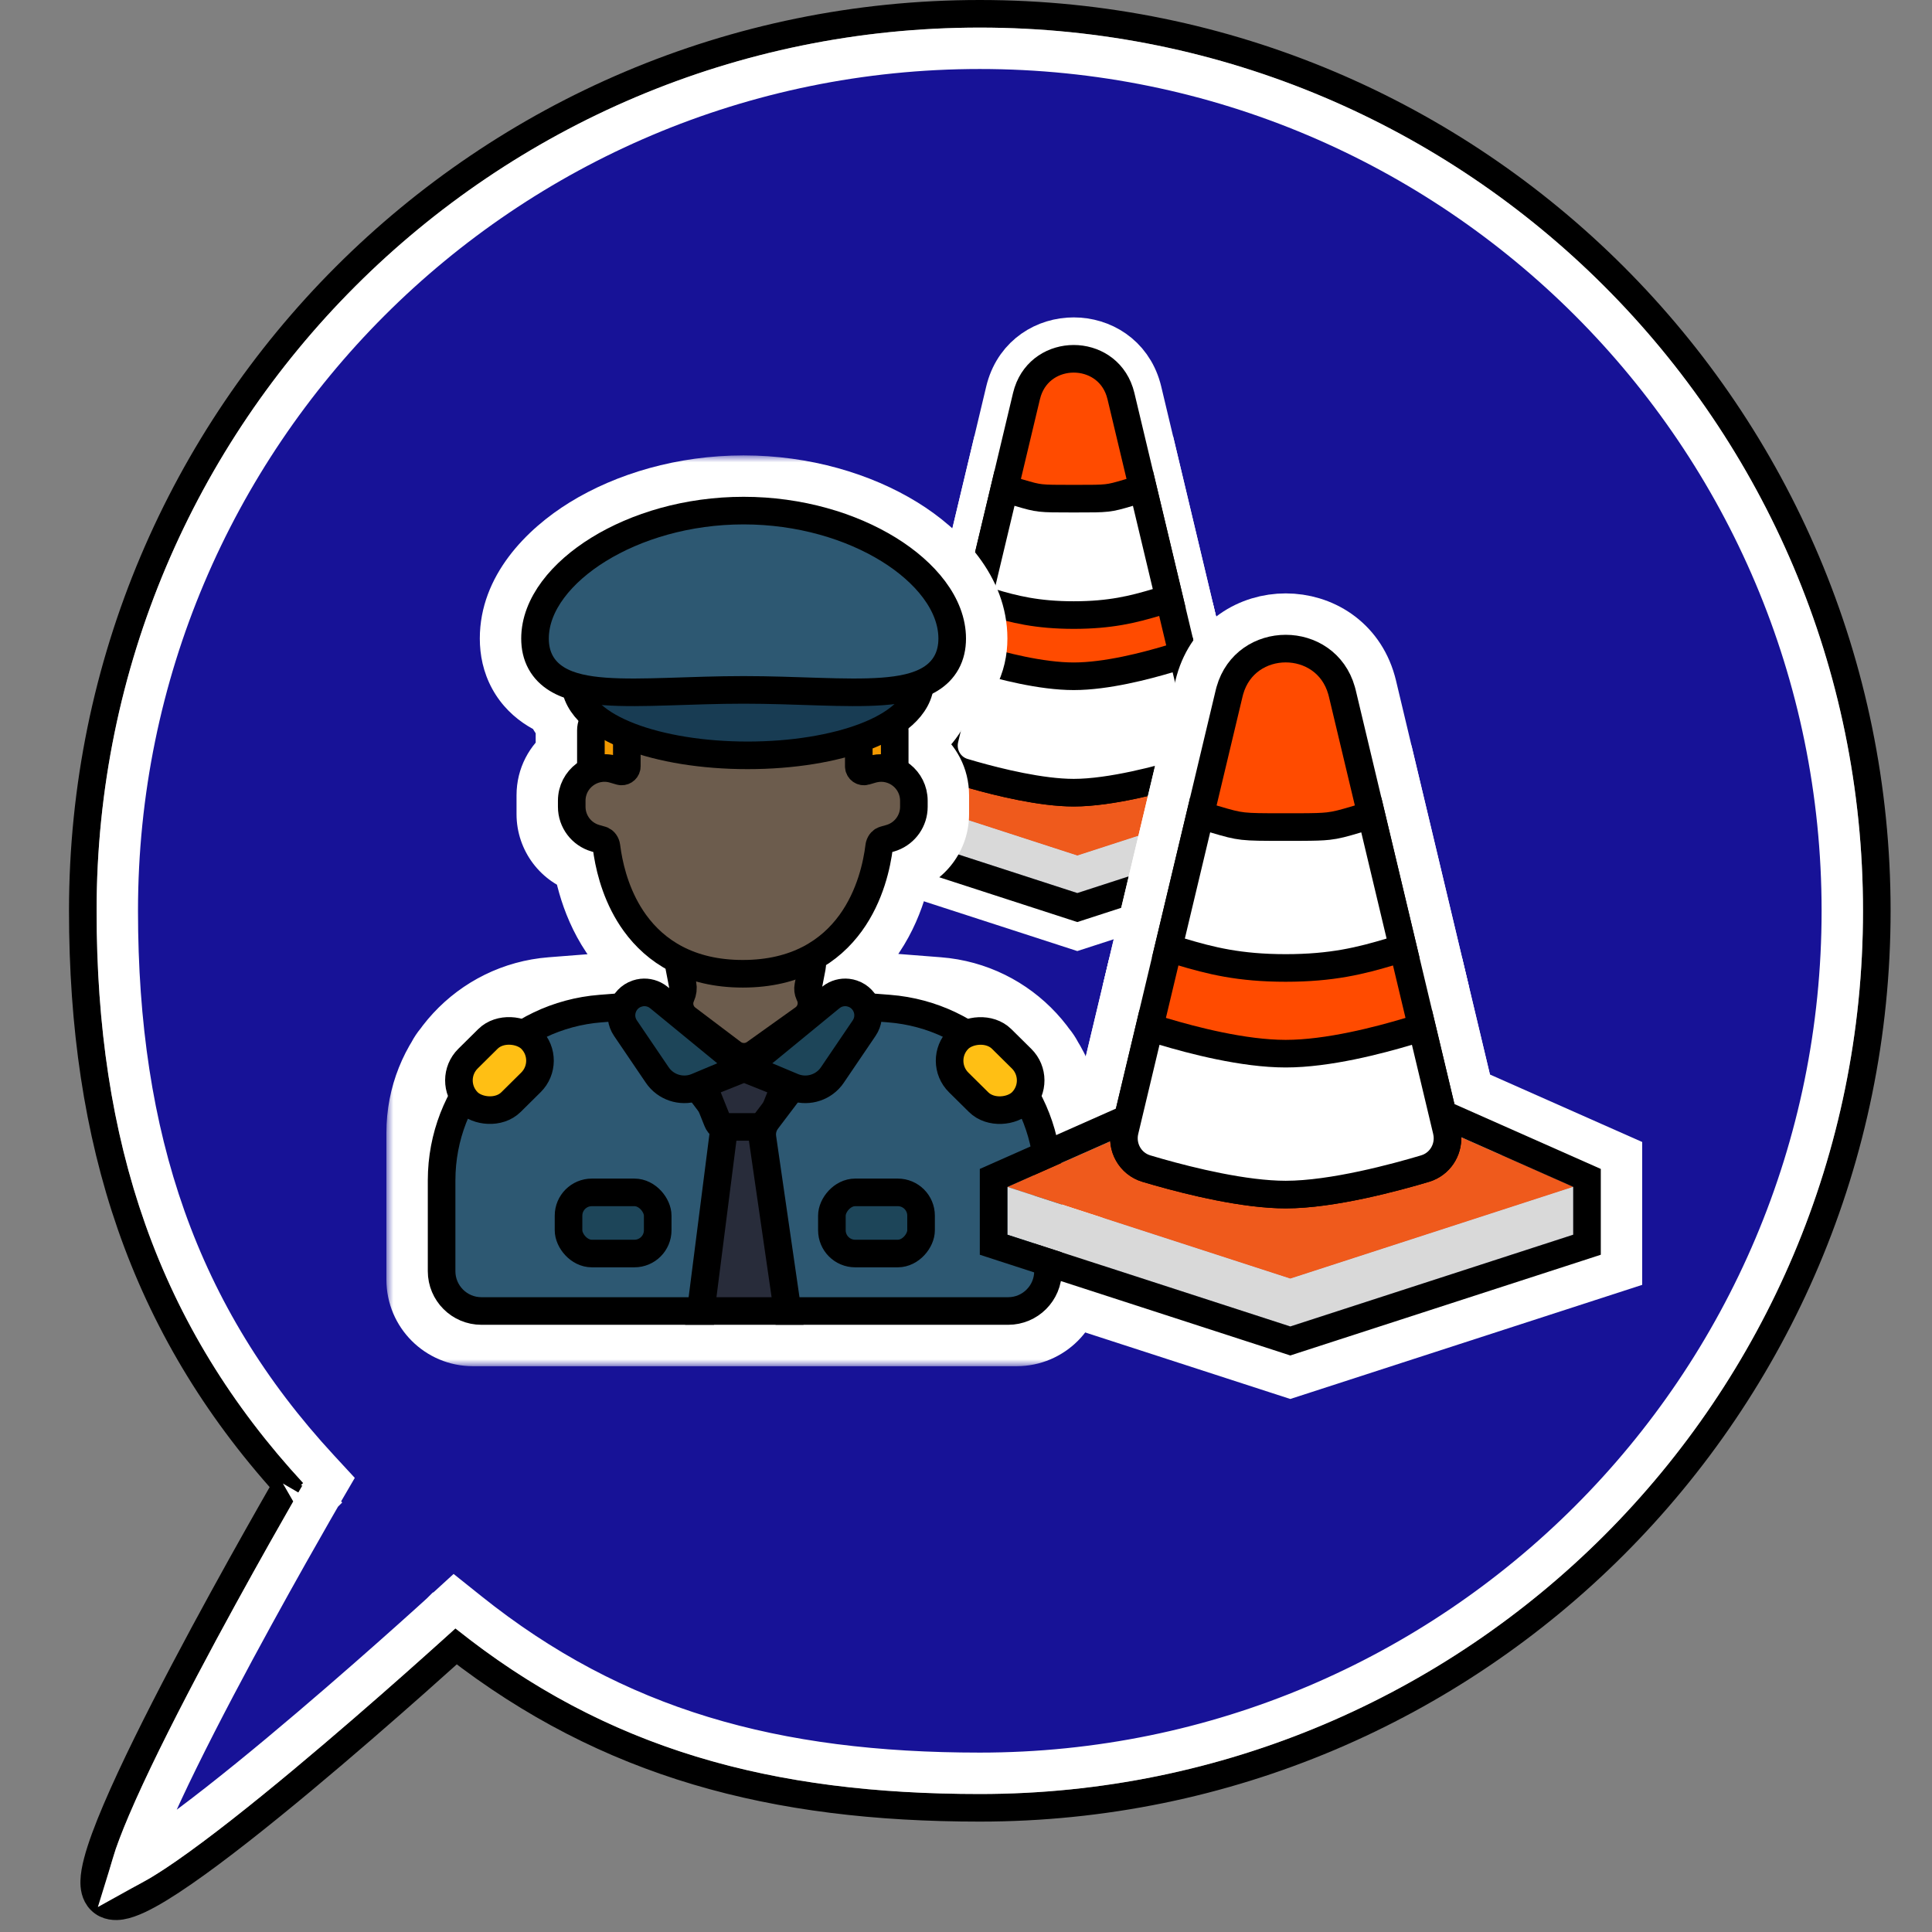<svg width="140" height="140" viewBox="0 0 140 140" fill="none" xmlns="http://www.w3.org/2000/svg">
<rect x="0" y="0" width="140" height="140" fill="#808080" stroke="none"/>
<path d="M71 1C106.899 1 136 30.102 136 66C136 101.899 106.899 131 71 131C56.026 131 44.034 127.845 33.047 119.307C32.937 119.406 32.814 119.519 32.678 119.642C32.043 120.214 31.134 121.028 30.038 121.999C27.846 123.94 24.901 126.51 21.891 129.019C18.885 131.523 15.795 133.984 13.319 135.697C12.088 136.55 10.97 137.245 10.071 137.664C9.628 137.871 9.18 138.038 8.767 138.104C8.391 138.163 7.765 138.179 7.293 137.707C6.862 137.276 6.819 136.684 6.828 136.315C6.838 135.893 6.928 135.409 7.06 134.906C7.324 133.891 7.809 132.598 8.424 131.154C9.659 128.256 11.487 124.603 13.365 121.034C15.246 117.46 17.189 113.952 18.66 111.338C19.396 110.03 20.015 108.945 20.449 108.188C20.57 107.977 20.677 107.792 20.768 107.634C10.373 96.126 6 82.707 6 66C6 30.102 35.102 1 71 1Z" stroke="black" stroke-width="2"/>
<path d="M71 3.5C105.518 3.5 133.5 31.482 133.5 66C133.5 100.518 105.518 128.5 71 128.5C56.135 128.5 44.557 125.326 33.938 116.829L32.935 116.027L31.988 116.893H31.987L31.973 116.907C31.962 116.917 31.945 116.932 31.924 116.951C31.881 116.99 31.817 117.049 31.733 117.125C31.566 117.277 31.319 117.5 31.004 117.784C30.374 118.352 29.471 119.162 28.381 120.127C26.2 122.059 23.274 124.611 20.29 127.098C17.298 129.591 14.277 131.993 11.896 133.642C11.003 134.26 10.23 134.75 9.604 135.095C9.843 134.311 10.223 133.31 10.724 132.135C11.918 129.333 13.707 125.751 15.577 122.198C17.443 118.653 19.374 115.166 20.839 112.563C21.571 111.263 22.185 110.184 22.617 109.432C22.833 109.055 23.003 108.76 23.119 108.56C23.177 108.459 23.222 108.383 23.252 108.331C23.267 108.306 23.278 108.286 23.285 108.273C23.289 108.267 23.292 108.262 23.294 108.259C23.295 108.257 23.296 108.257 23.296 108.256L23.297 108.255C23.297 108.255 23.297 108.254 22 107.5L23.297 108.254L23.855 107.296L23.102 106.481C12.851 95.396 8.5 82.462 8.5 66C8.5 31.482 36.482 3.5 71 3.5Z" fill="#171297" stroke="white" stroke-width="3"/>
<path d="M78.067 49.666L94.133 56.787L78.067 61.998L62 56.787L78.067 49.666Z" fill="#EF5A1C"/>
<path d="M94.133 56.787L78.067 61.998L62 56.787L62 59.502L78.067 64.713L94.133 59.502V56.787Z" fill="#D9D9D9"/>
<path d="M96.133 60.956L94.75 61.405L78.684 66.615L78.066 66.815L77.449 66.615L61.383 61.405L60 60.956V55.486L61.19 54.959L77.256 47.838L78.066 47.478L78.877 47.838L94.943 54.959L96.133 55.486V60.956Z" stroke="white" stroke-width="4"/>
<path d="M73.466 28.257C74.699 23.914 80.913 23.915 82.145 28.257L82.201 28.471L83.79 35.135L88.128 53.321L88.181 53.607C88.368 54.945 87.644 56.284 86.352 56.813L86.067 56.914C84.449 57.398 80.674 58.439 77.806 58.44C75.297 58.44 72.092 57.642 70.247 57.118L69.546 56.914C67.979 56.446 67.121 54.845 67.484 53.321L67.542 53.081L70.478 40.769L71.57 36.188L71.822 35.135L73.411 28.471L73.466 28.257Z" fill="#FF4B00" stroke="white" stroke-width="4"/>
<path d="M84.042 36.188L85.48 42.22L85.919 44.059L84.107 44.601C82.365 45.121 80.607 45.57 77.806 45.57C75.004 45.569 73.246 45.122 71.504 44.601L69.693 44.059L70.132 42.22L71.57 36.188L72.061 34.129L74.089 34.736C74.904 34.979 75.184 35.049 75.524 35.087C75.927 35.132 76.436 35.135 77.71 35.135H77.902L79.322 35.128C79.658 35.122 79.886 35.11 80.087 35.087C80.428 35.049 80.708 34.979 81.523 34.736L83.551 34.129L84.042 36.188Z" fill="white" stroke="white" stroke-width="4"/>
<path d="M86.919 48.253L88.128 53.322L88.181 53.608C88.367 54.945 87.644 56.283 86.352 56.813L86.067 56.914C84.449 57.398 80.674 58.44 77.806 58.44C75.297 58.44 72.092 57.642 70.247 57.118L69.546 56.914C67.979 56.446 67.121 54.845 67.484 53.322L68.693 48.253L69.184 46.195L71.212 46.801C72.841 47.288 75.587 48.005 77.806 48.005C80.025 48.005 82.772 47.288 84.401 46.801L86.428 46.195L86.919 48.253Z" fill="white" stroke="white" stroke-width="4"/>
<path d="M78.067 49.666L94.133 56.787L78.067 61.998L62 56.787L78.067 49.666Z" fill="#EF5A1C"/>
<path d="M94.133 56.787L78.067 61.998L62 56.787L62 59.502L78.067 64.713L94.133 59.502V56.787Z" fill="#D9D9D9"/>
<path d="M95.133 60.229L94.441 60.453L78.375 65.664L78.066 65.764L77.758 65.664L61.691 60.453L61 60.229V56.136L61.595 55.873L77.661 48.752L78.066 48.572L78.472 48.752L94.538 55.873L95.133 56.136V60.229Z" stroke="black" stroke-width="2"/>
<path d="M74.476 28.375C75.524 25.208 80.088 25.208 81.135 28.375L81.228 28.702L82.995 36.111L87.155 53.553L87.191 53.745C87.317 54.644 86.83 55.536 85.97 55.889L85.78 55.956C84.152 56.443 80.509 57.439 77.806 57.44C75.442 57.44 72.356 56.676 70.531 56.159L69.832 55.956C68.789 55.645 68.212 54.577 68.457 53.553L69.067 50.995L72.14 38.107L72.543 36.42L72.617 36.111L74.383 28.702L74.476 28.375Z" fill="#FF4B00" stroke="black" stroke-width="2"/>
<path d="M83.069 36.419L84.508 42.452L84.727 43.371L83.821 43.643C82.131 44.148 80.475 44.57 77.806 44.57C75.137 44.569 73.481 44.148 71.791 43.643L70.885 43.371L71.104 42.452L72.543 36.419L72.788 35.391L73.802 35.694C74.614 35.936 74.973 36.032 75.414 36.081C75.886 36.134 76.462 36.135 77.71 36.135H77.902L79.342 36.128C79.701 36.121 79.962 36.108 80.198 36.081C80.639 36.032 80.998 35.936 81.809 35.694L82.823 35.391L83.069 36.419Z" fill="white" stroke="black" stroke-width="2"/>
<path d="M85.946 48.485L87.155 53.553L87.191 53.745C87.316 54.644 86.83 55.536 85.97 55.889L85.78 55.955C84.152 56.442 80.509 57.44 77.806 57.44C75.442 57.44 72.356 56.676 70.531 56.159L69.832 55.955C68.789 55.644 68.212 54.578 68.457 53.553L69.666 48.485L69.911 47.456L70.924 47.759C72.558 48.247 75.428 49.005 77.806 49.005C80.184 49.005 83.053 48.247 84.687 47.759L85.701 47.456L85.946 48.485Z" fill="white" stroke="black" stroke-width="2"/>
<path d="M93.5 76.92L114 86.007L93.5 92.655L73 86.007L93.5 76.92Z" fill="#EF5A1C"/>
<path d="M114 86.007L93.5 92.655L73 86.007L73 89.471L93.5 96.119L114 89.471V86.007Z" fill="#D9D9D9"/>
<path d="M116.5 91.288L114.771 91.849L94.272 98.497L93.5 98.747L92.728 98.497L72.228 91.849L70.5 91.288V84.38L71.987 83.721L92.487 74.635L93.5 74.186L94.513 74.635L115.013 83.721L116.5 84.38V91.288Z" stroke="white" stroke-width="5"/>
<path d="M87.681 49.618C89.239 44.127 97.097 44.127 98.655 49.618L98.726 49.888L103.781 71.09L104.657 74.764L106.287 81.597L106.325 81.776C106.665 83.579 105.671 85.425 103.875 86.06L103.693 86.118C101.629 86.735 96.819 88.063 93.168 88.064C89.974 88.064 85.892 87.047 83.538 86.38L82.643 86.118C80.671 85.529 79.591 83.515 80.048 81.597L81.59 75.13L81.678 74.764L83.426 67.433L87.61 49.888L87.681 49.618Z" fill="#FF4B00" stroke="white" stroke-width="5"/>
<path d="M101.074 59.735L102.91 67.432L103.457 69.731L101.194 70.408C98.973 71.071 96.735 71.642 93.167 71.642C89.6 71.642 87.362 71.071 85.142 70.408L82.878 69.731L83.426 67.432L85.262 59.735L85.875 57.163L88.409 57.919C89.45 58.23 89.811 58.321 90.251 58.37C90.768 58.428 91.42 58.432 93.044 58.432H93.29L94.34 58.43C95.233 58.426 95.697 58.414 96.084 58.37C96.524 58.321 96.886 58.23 97.926 57.919L100.46 57.163L101.074 59.735Z" fill="white" stroke="white" stroke-width="5"/>
<path d="M104.745 75.13L106.287 81.596L106.325 81.776C106.665 83.579 105.671 85.425 103.875 86.059L103.693 86.119C101.629 86.736 96.819 88.063 93.168 88.063C89.974 88.063 85.892 87.047 83.538 86.38L82.643 86.119C80.671 85.529 79.591 83.515 80.048 81.596L81.59 75.13L82.204 72.557L84.738 73.314C86.817 73.936 90.328 74.853 93.168 74.853C96.008 74.853 99.517 73.936 101.597 73.314L104.131 72.557L104.745 75.13Z" fill="white" stroke="white" stroke-width="5"/>
<mask id="path-18-outside-1_275_181" maskUnits="userSpaceOnUse" x="28" y="33" width="52" height="66" fill="black">
<rect fill="white" x="28" y="33" width="52" height="66"/>
<path d="M43.818 52.81C43.818 52.682 43.922 52.578 44.05 52.578H63.603C63.731 52.578 63.835 52.682 63.835 52.81V55.934C63.835 56.062 63.731 56.165 63.603 56.165H44.05C43.922 56.165 43.818 56.062 43.818 55.934V52.81Z"/>
<path d="M50.008 94H34.273C33.57 94 33 93.43 33 92.727V82.08C33 78.033 36.114 74.666 40.149 74.352L45.359 73.945C45.517 73.933 45.669 74.002 45.764 74.127L51.627 81.871C51.702 81.969 51.734 82.094 51.716 82.216L50.008 94Z"/>
<path d="M48.657 77.637L46.15 73.94C45.907 73.582 46.069 73.091 46.477 72.949C46.694 72.873 46.935 72.915 47.112 73.061L51.975 77.05L49.782 77.971C49.375 78.142 48.905 78.002 48.657 77.637Z"/>
<path d="M49.422 72.228L49.219 72.671C49.038 73.066 49.156 73.534 49.502 73.795L53.342 76.697C53.665 76.941 54.108 76.947 54.438 76.712L58.527 73.791C58.888 73.533 59.015 73.056 58.83 72.652L58.636 72.228C58.556 72.053 58.532 71.857 58.569 71.667L58.936 69.762C59.047 69.191 58.609 68.661 58.028 68.661H50.03C49.449 68.661 49.011 69.191 49.122 69.762L49.489 71.667C49.526 71.857 49.502 72.053 49.422 72.228Z"/>
<path d="M46.422 56.322V51.942C46.422 51.431 46.836 51.016 47.347 51.016H60.306C60.817 51.016 61.231 51.431 61.231 51.942V56.322C61.231 56.938 61.823 57.382 62.415 57.211L64.04 56.74C64.632 56.568 65.223 57.012 65.223 57.629V58.996C65.223 59.409 64.949 59.772 64.552 59.886L63.465 60.197C63.067 60.31 62.791 60.67 62.752 61.081C62.545 63.249 61.301 69.76 53.826 69.76C46.352 69.76 45.108 63.249 44.901 61.081C44.861 60.67 44.586 60.31 44.188 60.197L43.101 59.886C42.704 59.772 42.43 59.409 42.43 58.996V57.629C42.43 57.012 43.021 56.568 43.613 56.74L45.238 57.211C45.83 57.382 46.422 56.938 46.422 56.322Z"/>
<path d="M65.686 49.339C65.686 51.767 60.532 53.736 54.173 53.736C47.815 53.736 42.661 51.767 42.661 49.339C42.661 46.91 47.815 44.942 54.173 44.942C60.532 44.942 65.686 46.91 65.686 49.339Z"/>
<path d="M68 46.273C68 50.203 61.68 48.992 53.884 48.992C46.088 48.992 39.769 50.203 39.769 46.273C39.769 42.343 46.088 38 53.884 38C61.68 38 68 42.343 68 46.273Z"/>
<path d="M34.403 78.937C34.044 78.574 34.047 77.988 34.41 77.628L36.265 75.792C36.629 75.432 37.215 75.435 37.574 75.798L37.981 76.21C38.341 76.573 38.338 77.159 37.975 77.519L36.119 79.355C35.756 79.715 35.17 79.712 34.81 79.348L34.403 78.937Z"/>
<path d="M42.198 87.868C42.198 87.612 42.406 87.405 42.661 87.405H46.197C46.453 87.405 46.66 87.612 46.66 87.868V89.372C46.66 89.627 46.453 89.835 46.197 89.835H42.661C42.406 89.835 42.198 89.627 42.198 89.372V87.868Z"/>
<path d="M53.884 79.074L52.264 79.884L52.843 80.868H54.926L55.504 79.884L53.884 79.074Z"/>
<path d="M53.364 82.661L51.917 94H55.967L54.578 82.661H53.364Z"/>
<path d="M57.934 94H73.669C74.372 94 74.942 93.43 74.942 92.727V82.08C74.942 78.033 71.828 74.666 67.793 74.352L62.583 73.945C62.426 73.933 62.273 74.002 62.178 74.127L56.315 81.871C56.24 81.969 56.208 82.094 56.226 82.216L57.934 94Z"/>
<path d="M59.285 77.637L61.792 73.94C62.035 73.582 61.873 73.091 61.465 72.949C61.248 72.873 61.007 72.915 60.83 73.061L55.967 77.05L58.16 77.971C58.567 78.142 59.038 78.002 59.285 77.637Z"/>
<path d="M73.539 78.937C73.899 78.574 73.896 77.988 73.532 77.628L71.677 75.792C71.314 75.432 70.727 75.435 70.368 75.798L69.961 76.21C69.601 76.573 69.604 77.159 69.968 77.519L71.823 79.355C72.186 79.715 72.772 79.712 73.132 79.348L73.539 78.937Z"/>
<path d="M65.744 87.868C65.744 87.612 65.537 87.405 65.281 87.405H61.745C61.489 87.405 61.282 87.612 61.282 87.868V89.372C61.282 89.627 61.489 89.835 61.745 89.835H65.281C65.537 89.835 65.744 89.627 65.744 89.372V87.868Z"/>
</mask>
<path d="M43.818 52.81C43.818 52.682 43.922 52.578 44.05 52.578H63.603C63.731 52.578 63.835 52.682 63.835 52.81V55.934C63.835 56.062 63.731 56.165 63.603 56.165H44.05C43.922 56.165 43.818 56.062 43.818 55.934V52.81Z" fill="#F29900"/>
<path d="M50.008 94H34.273C33.57 94 33 93.43 33 92.727V82.08C33 78.033 36.114 74.666 40.149 74.352L45.359 73.945C45.517 73.933 45.669 74.002 45.764 74.127L51.627 81.871C51.702 81.969 51.734 82.094 51.716 82.216L50.008 94Z" fill="#2D5872"/>
<path d="M48.657 77.637L46.15 73.94C45.907 73.582 46.069 73.091 46.477 72.949C46.694 72.873 46.935 72.915 47.112 73.061L51.975 77.05L49.782 77.971C49.375 78.142 48.905 78.002 48.657 77.637Z" fill="#1D4559"/>
<path d="M49.422 72.228L49.219 72.671C49.038 73.066 49.156 73.534 49.502 73.795L53.342 76.697C53.665 76.941 54.108 76.947 54.438 76.712L58.527 73.791C58.888 73.533 59.015 73.056 58.83 72.652L58.636 72.228C58.556 72.053 58.532 71.857 58.569 71.667L58.936 69.762C59.047 69.191 58.609 68.661 58.028 68.661H50.03C49.449 68.661 49.011 69.191 49.122 69.762L49.489 71.667C49.526 71.857 49.502 72.053 49.422 72.228Z" fill="#FFE7CF"/>
<path d="M46.422 56.322V51.942C46.422 51.431 46.836 51.016 47.347 51.016H60.306C60.817 51.016 61.231 51.431 61.231 51.942V56.322C61.231 56.938 61.823 57.382 62.415 57.211L64.04 56.74C64.632 56.568 65.223 57.012 65.223 57.629V58.996C65.223 59.409 64.949 59.772 64.552 59.886L63.465 60.197C63.067 60.31 62.791 60.67 62.752 61.081C62.545 63.249 61.301 69.76 53.826 69.76C46.352 69.76 45.108 63.249 44.901 61.081C44.861 60.67 44.586 60.31 44.188 60.197L43.101 59.886C42.704 59.772 42.43 59.409 42.43 58.996V57.629C42.43 57.012 43.021 56.568 43.613 56.74L45.238 57.211C45.83 57.382 46.422 56.938 46.422 56.322Z" fill="#FFE7CF"/>
<path d="M65.686 49.339C65.686 51.767 60.532 53.736 54.173 53.736C47.815 53.736 42.661 51.767 42.661 49.339C42.661 46.91 47.815 44.942 54.173 44.942C60.532 44.942 65.686 46.91 65.686 49.339Z" fill="#183C53"/>
<path d="M68 46.273C68 50.203 61.68 48.992 53.884 48.992C46.088 48.992 39.769 50.203 39.769 46.273C39.769 42.343 46.088 38 53.884 38C61.68 38 68 42.343 68 46.273Z" fill="#2D5872"/>
<path d="M34.403 78.937C34.044 78.574 34.047 77.988 34.41 77.628L36.265 75.792C36.629 75.432 37.215 75.435 37.574 75.798L37.981 76.21C38.341 76.573 38.338 77.159 37.975 77.519L36.119 79.355C35.756 79.715 35.17 79.712 34.81 79.348L34.403 78.937Z" fill="#FFBF14"/>
<path d="M42.198 87.868C42.198 87.612 42.406 87.405 42.661 87.405H46.197C46.453 87.405 46.66 87.612 46.66 87.868V89.372C46.66 89.627 46.453 89.835 46.197 89.835H42.661C42.406 89.835 42.198 89.627 42.198 89.372V87.868Z" fill="#1D4559"/>
<path d="M53.884 79.074L52.264 79.884L52.843 80.868H54.926L55.504 79.884L53.884 79.074Z" fill="#282C3A"/>
<path d="M53.364 82.661L51.917 94H55.967L54.578 82.661H53.364Z" fill="#282C3A"/>
<path d="M57.934 94H73.669C74.372 94 74.942 93.43 74.942 92.727V82.08C74.942 78.033 71.828 74.666 67.793 74.352L62.583 73.945C62.426 73.933 62.273 74.002 62.178 74.127L56.315 81.871C56.24 81.969 56.208 82.094 56.226 82.216L57.934 94Z" fill="#2D5872"/>
<path d="M59.285 77.637L61.792 73.94C62.035 73.582 61.873 73.091 61.465 72.949C61.248 72.873 61.007 72.915 60.83 73.061L55.967 77.05L58.16 77.971C58.567 78.142 59.038 78.002 59.285 77.637Z" fill="#1D4559"/>
<path d="M73.539 78.937C73.899 78.574 73.896 77.988 73.532 77.628L71.677 75.792C71.314 75.432 70.727 75.435 70.368 75.798L69.961 76.21C69.601 76.573 69.604 77.159 69.968 77.519L71.823 79.355C72.186 79.715 72.772 79.712 73.132 79.348L73.539 78.937Z" fill="#FFBF14"/>
<path d="M65.744 87.868C65.744 87.612 65.537 87.405 65.281 87.405H61.745C61.489 87.405 61.282 87.612 61.282 87.868V89.372C61.282 89.627 61.489 89.835 61.745 89.835H65.281C65.537 89.835 65.744 89.627 65.744 89.372V87.868Z" fill="#1D4559"/>
<path d="M50.008 94V99H54.336L54.957 94.717L50.008 94ZM51.716 82.216L56.664 82.933L56.664 82.933L51.716 82.216ZM51.627 81.871L55.613 78.852L55.613 78.852L51.627 81.871ZM45.764 74.127L49.751 71.109L49.751 71.109L45.764 74.127ZM45.359 73.945L44.971 68.96L44.971 68.96L45.359 73.945ZM40.149 74.352L40.538 79.336L40.538 79.336L40.149 74.352ZM46.15 73.94L50.288 71.133L50.288 71.133L46.15 73.94ZM48.657 77.637L52.795 74.831L52.795 74.831L48.657 77.637ZM49.782 77.971L47.846 73.361L47.846 73.361L49.782 77.971ZM51.975 77.05L53.911 81.659L61.562 78.446L55.146 73.184L51.975 77.05ZM47.112 73.061L50.283 69.195L50.283 69.195L47.112 73.061ZM46.477 72.949L48.129 77.668L48.129 77.668L46.477 72.949ZM49.219 72.671L53.764 74.754L53.764 74.754L49.219 72.671ZM49.422 72.228L44.877 70.145L44.877 70.145L49.422 72.228ZM49.489 71.667L54.399 70.72L49.489 71.667ZM49.122 69.762L44.212 70.71L44.212 70.71L49.122 69.762ZM58.83 72.652L63.376 70.569L63.376 70.569L58.83 72.652ZM58.636 72.228L63.181 70.145L63.181 70.145L58.636 72.228ZM58.569 71.667L63.478 72.615L63.478 72.615L58.569 71.667ZM58.936 69.762L54.027 68.815L54.027 68.815L58.936 69.762ZM49.502 73.795L46.487 77.784L46.487 77.784L49.502 73.795ZM53.342 76.697L56.356 72.709L56.356 72.708L53.342 76.697ZM54.438 76.712L57.344 80.781L57.344 80.781L54.438 76.712ZM58.527 73.791L61.433 77.86L61.433 77.86L58.527 73.791ZM45.238 57.211L43.846 62.013L43.846 62.013L45.238 57.211ZM43.613 56.74L45.005 51.937L45.005 51.937L43.613 56.74ZM43.101 59.886L41.727 64.694L41.727 64.694L43.101 59.886ZM44.188 60.197L45.562 55.389L45.562 55.389L44.188 60.197ZM44.901 61.081L49.878 60.605L49.878 60.605L44.901 61.081ZM62.415 57.211L61.023 52.408L61.023 52.408L62.415 57.211ZM64.04 56.74L65.432 61.542L65.432 61.542L64.04 56.74ZM64.552 59.886L65.925 64.694L65.925 64.694L64.552 59.886ZM63.465 60.197L62.091 55.389L62.091 55.389L63.465 60.197ZM62.752 61.081L57.775 60.605L57.775 60.605L62.752 61.081ZM36.119 79.355L32.602 75.801L32.602 75.801L36.119 79.355ZM34.81 79.348L31.256 82.865L31.256 82.865L34.81 79.348ZM37.981 76.21L41.535 72.692L41.535 72.692L37.981 76.21ZM37.975 77.519L41.492 81.072L41.492 81.072L37.975 77.519ZM36.265 75.792L32.748 72.238L32.748 72.238L36.265 75.792ZM37.574 75.798L34.021 79.316L34.021 79.316L37.574 75.798ZM34.41 77.628L37.927 81.182L37.927 81.182L34.41 77.628ZM34.403 78.937L37.957 75.42L37.957 75.42L34.403 78.937ZM52.264 79.884L50.028 75.412C48.789 76.032 47.863 77.137 47.47 78.466C47.077 79.794 47.252 81.225 47.955 82.419L52.264 79.884ZM53.884 79.074L56.12 74.602C54.713 73.898 53.056 73.898 51.648 74.602L53.884 79.074ZM52.843 80.868L48.533 83.403C49.432 84.93 51.071 85.868 52.843 85.868V80.868ZM55.504 79.884L59.814 82.419C60.516 81.225 60.692 79.794 60.299 78.466C59.906 77.137 58.979 76.032 57.74 75.412L55.504 79.884ZM54.926 80.868V85.868C56.697 85.868 58.337 84.93 59.235 83.403L54.926 80.868ZM51.917 94L46.958 93.367L46.239 99H51.917V94ZM53.364 82.661V77.661H48.961L48.404 82.028L53.364 82.661ZM54.578 82.661L59.541 82.053L59.004 77.661H54.578V82.661ZM55.967 94V99H61.617L60.93 93.392L55.967 94ZM57.934 94L52.986 94.717L53.606 99H57.934V94ZM56.226 82.216L51.278 82.933L51.278 82.933L56.226 82.216ZM56.315 81.871L52.329 78.852L52.329 78.852L56.315 81.871ZM62.178 74.127L58.191 71.109L58.191 71.109L62.178 74.127ZM62.583 73.945L62.971 68.96L62.971 68.96L62.583 73.945ZM67.793 74.352L67.404 79.336L67.404 79.336L67.793 74.352ZM61.792 73.94L57.654 71.133L57.654 71.133L61.792 73.94ZM59.285 77.637L63.423 80.443L63.423 80.443L59.285 77.637ZM58.16 77.971L60.097 73.361L60.097 73.361L58.16 77.971ZM55.967 77.05L52.796 73.184L46.38 78.446L54.031 81.659L55.967 77.05ZM60.83 73.061L57.659 69.195L57.659 69.195L60.83 73.061ZM61.465 72.949L59.813 77.668L59.813 77.668L61.465 72.949ZM71.823 79.355L75.34 75.801L75.34 75.801L71.823 79.355ZM73.132 79.348L76.686 82.865L76.686 82.865L73.132 79.348ZM69.961 76.21L66.407 72.692L66.407 72.692L69.961 76.21ZM69.968 77.519L66.45 81.072L66.45 81.072L69.968 77.519ZM71.677 75.792L75.194 72.238L75.194 72.238L71.677 75.792ZM70.368 75.798L73.921 79.316L73.921 79.316L70.368 75.798ZM73.532 77.628L70.015 81.182L70.015 81.182L73.532 77.628ZM73.539 78.937L69.985 75.42L69.985 75.42L73.539 78.937ZM44.05 52.578V57.578H63.603V52.578V47.578H44.05V52.578ZM63.835 52.81H58.835V55.934H63.835H68.835V52.81H63.835ZM63.603 56.165V51.165H44.05V56.165V61.165H63.603V56.165ZM43.818 55.934H48.818V52.81H43.818H38.818V55.934H43.818ZM44.05 56.165V51.165C46.683 51.165 48.818 53.3 48.818 55.934H43.818H38.818C38.818 58.823 41.16 61.165 44.05 61.165V56.165ZM63.835 55.934H58.835C58.835 53.3 60.97 51.165 63.603 51.165V56.165V61.165C66.493 61.165 68.835 58.823 68.835 55.934H63.835ZM63.603 52.578V57.578C60.97 57.578 58.835 55.444 58.835 52.81H63.835H68.835C68.835 49.921 66.493 47.578 63.603 47.578V52.578ZM44.05 52.578V47.578C41.16 47.578 38.818 49.921 38.818 52.81H43.818H48.818C48.818 55.444 46.683 57.578 44.05 57.578V52.578ZM34.273 94V99H50.008V94V89H34.273V94ZM50.008 94L54.957 94.717L56.664 82.933L51.716 82.216L46.768 81.499L45.06 93.283L50.008 94ZM51.627 81.871L55.613 78.852L49.751 71.109L45.764 74.127L41.778 77.145L47.641 84.889L51.627 81.871ZM45.359 73.945L44.971 68.96L39.761 69.367L40.149 74.352L40.538 79.336L45.748 78.93L45.359 73.945ZM33 82.08H28V92.727H33H38V82.08H33ZM40.149 74.352L39.761 69.367C33.123 69.884 28 75.422 28 82.08H33H38C38 80.643 39.105 79.448 40.538 79.336L40.149 74.352ZM45.764 74.127L49.751 71.109C48.627 69.626 46.826 68.816 44.971 68.96L45.359 73.945L45.748 78.93C44.207 79.05 42.711 78.378 41.778 77.145L45.764 74.127ZM51.716 82.216L56.664 82.933C56.874 81.487 56.495 80.017 55.613 78.852L51.627 81.871L47.641 84.889C46.908 83.921 46.594 82.7 46.768 81.499L51.716 82.216ZM34.273 94V89C36.331 89 38 90.669 38 92.727H33H28C28 96.192 30.808 99 34.273 99V94ZM46.15 73.94L42.012 76.746L44.519 80.443L48.657 77.637L52.795 74.831L50.288 71.133L46.15 73.94ZM49.782 77.971L51.718 82.581L53.911 81.659L51.975 77.05L50.039 72.44L47.846 73.361L49.782 77.971ZM51.975 77.05L55.146 73.184L50.283 69.195L47.112 73.061L43.941 76.927L48.804 80.915L51.975 77.05ZM47.112 73.061L50.283 69.195C48.757 67.943 46.689 67.577 44.826 68.229L46.477 72.949L48.129 77.668C46.7 78.168 45.113 77.888 43.942 76.927L47.112 73.061ZM48.657 77.637L44.519 80.443C46.103 82.779 49.115 83.674 51.718 82.581L49.782 77.971L47.846 73.361C49.635 72.609 51.706 73.224 52.795 74.831L48.657 77.637ZM46.15 73.94L50.288 71.133C51.888 73.492 50.819 76.726 48.129 77.668L46.477 72.949L44.826 68.229C41.319 69.457 39.927 73.672 42.012 76.746L46.15 73.94ZM49.219 72.671L53.764 74.754L53.967 74.312L49.422 72.228L44.877 70.145L44.673 70.588L49.219 72.671ZM49.489 71.667L54.399 70.72L54.031 68.815L49.122 69.762L44.212 70.71L44.58 72.615L49.489 71.667ZM58.83 72.652L63.376 70.569L63.181 70.145L58.636 72.228L54.091 74.312L54.285 74.736L58.83 72.652ZM58.569 71.667L63.478 72.615L63.846 70.71L58.936 69.762L54.027 68.815L53.659 70.72L58.569 71.667ZM58.636 72.228L63.181 70.145C63.535 70.917 63.639 71.781 63.478 72.615L58.569 71.667L53.659 70.72C53.425 71.933 53.576 73.189 54.091 74.312L58.636 72.228ZM49.502 73.795L46.487 77.784L50.327 80.686L53.342 76.697L56.356 72.708L52.517 69.806L49.502 73.795ZM54.438 76.712L57.344 80.781L61.433 77.86L58.527 73.791L55.621 69.723L51.532 72.643L54.438 76.712ZM50.03 68.661V73.661H58.028V68.661V63.661H50.03V68.661ZM53.342 76.697L50.327 80.686C52.394 82.248 55.236 82.287 57.344 80.781L54.438 76.712L51.532 72.643C52.981 71.608 54.935 71.634 56.356 72.709L53.342 76.697ZM58.83 72.652L54.285 74.736C53.471 72.96 54.032 70.858 55.621 69.723L58.527 73.791L61.433 77.86C63.744 76.209 64.559 73.151 63.376 70.569L58.83 72.652ZM49.122 69.762L54.031 68.815C54.516 71.328 52.59 73.661 50.03 73.661V68.661V63.661C46.307 63.661 43.507 67.054 44.212 70.71L49.122 69.762ZM58.936 69.762L63.846 70.71C64.551 67.054 61.751 63.661 58.028 63.661V68.661V73.661C55.468 73.661 53.542 71.328 54.027 68.815L58.936 69.762ZM49.422 72.228L53.967 74.312C54.482 73.189 54.633 71.933 54.399 70.72L49.489 71.667L44.58 72.615C44.419 71.781 44.523 70.917 44.877 70.145L49.422 72.228ZM49.219 72.671L44.674 70.588C43.515 73.115 44.27 76.108 46.487 77.784L49.502 73.795L52.517 69.806C54.042 70.959 54.561 73.017 53.764 74.754L49.219 72.671ZM46.422 51.942H41.422V56.322H46.422H51.422V51.942H46.422ZM45.238 57.211L46.63 52.408L45.005 51.937L43.613 56.74L42.221 61.542L43.846 62.013L45.238 57.211ZM42.43 57.629H37.43V58.996H42.43H47.43V57.629H42.43ZM43.101 59.886L41.727 64.694L42.815 65.004L44.188 60.197L45.562 55.389L44.475 55.078L43.101 59.886ZM44.901 61.081L39.923 61.557C40.059 62.979 40.54 66.112 42.484 69.015C44.629 72.22 48.327 74.76 53.826 74.76V69.76V64.76C52.709 64.76 52.074 64.524 51.718 64.328C51.353 64.127 51.055 63.843 50.793 63.452C50.195 62.558 49.949 61.351 49.878 60.605L44.901 61.081ZM61.231 51.942H56.231V56.322H61.231H66.231V51.942H61.231ZM62.415 57.211L63.807 62.013L65.432 61.542L64.04 56.74L62.648 51.937L61.023 52.408L62.415 57.211ZM65.223 57.629H60.223V58.996H65.223H70.223V57.629H65.223ZM64.552 59.886L63.178 55.078L62.091 55.389L63.465 60.197L64.838 65.004L65.925 64.694L64.552 59.886ZM62.752 61.081L57.775 60.605C57.703 61.351 57.458 62.558 56.859 63.452C56.597 63.843 56.3 64.127 55.935 64.328C55.579 64.524 54.944 64.76 53.826 64.76V69.76V74.76C59.326 74.76 63.023 72.22 65.169 69.015C67.113 66.112 67.594 62.979 67.729 61.557L62.752 61.081ZM47.347 51.016V56.016H60.306V51.016V46.016H47.347V51.016ZM63.465 60.197L62.091 55.389C59.545 56.116 57.992 58.329 57.775 60.605L62.752 61.081L67.729 61.557C67.59 63.011 66.59 64.504 64.838 65.004L63.465 60.197ZM65.223 58.996H60.223C60.223 57.177 61.429 55.578 63.178 55.078L64.552 59.886L65.925 64.694C68.469 63.967 70.223 61.642 70.223 58.996H65.223ZM64.04 56.74L65.432 61.542C62.826 62.297 60.223 60.342 60.223 57.629H65.223H70.223C70.223 53.682 66.438 50.839 62.648 51.937L64.04 56.74ZM61.231 56.322H56.231C56.231 60.268 60.016 63.112 63.807 62.013L62.415 57.211L61.023 52.408C63.629 51.653 66.231 53.608 66.231 56.322H61.231ZM61.231 51.942H66.231C66.231 48.669 63.578 46.016 60.306 46.016V51.016V56.016C58.056 56.016 56.231 54.192 56.231 51.942H61.231ZM44.188 60.197L42.815 65.004C41.063 64.504 40.062 63.011 39.923 61.557L44.901 61.081L49.878 60.605C49.661 58.329 48.108 56.116 45.562 55.389L44.188 60.197ZM42.43 58.996H37.43C37.43 61.642 39.184 63.967 41.727 64.694L43.101 59.886L44.475 55.078C46.224 55.578 47.43 57.177 47.43 58.996H42.43ZM43.613 56.74L45.005 51.937C41.215 50.839 37.43 53.682 37.43 57.629H42.43H47.43C47.43 60.342 44.827 62.297 42.221 61.542L43.613 56.74ZM46.422 56.322H41.422C41.422 53.608 44.024 51.653 46.63 52.408L45.238 57.211L43.846 62.013C47.636 63.112 51.422 60.268 51.422 56.322H46.422ZM46.422 51.942H51.422C51.422 54.192 49.597 56.016 47.347 56.016V51.016V46.016C44.075 46.016 41.422 48.669 41.422 51.942H46.422ZM65.686 49.339H60.686C60.686 48.039 61.395 47.371 61.43 47.339C61.467 47.306 61.238 47.506 60.53 47.777C59.149 48.304 56.903 48.736 54.173 48.736V53.736V58.736C57.802 58.736 61.313 58.182 64.098 57.119C65.473 56.593 66.931 55.846 68.132 54.761C69.333 53.677 70.686 51.853 70.686 49.339H65.686ZM54.173 53.736V48.736C51.444 48.736 49.198 48.304 47.817 47.777C47.109 47.506 46.881 47.306 46.917 47.339C46.952 47.371 47.661 48.039 47.661 49.339H42.661H37.661C37.661 51.853 39.014 53.677 40.215 54.761C41.416 55.846 42.874 56.593 44.249 57.119C47.035 58.182 50.545 58.736 54.173 58.736V53.736ZM42.661 49.339H47.661C47.661 50.639 46.952 51.306 46.917 51.338C46.881 51.371 47.109 51.171 47.817 50.901C49.198 50.373 51.444 49.942 54.173 49.942V44.942V39.942C50.545 39.942 47.035 40.495 44.249 41.559C42.874 42.084 41.416 42.832 40.215 43.916C39.014 45.001 37.661 46.825 37.661 49.339H42.661ZM54.173 44.942V49.942C56.903 49.942 59.149 50.373 60.53 50.901C61.238 51.171 61.467 51.371 61.43 51.338C61.395 51.306 60.686 50.639 60.686 49.339H65.686H70.686C70.686 46.825 69.333 45.001 68.132 43.916C66.931 42.832 65.473 42.084 64.098 41.559C61.313 40.495 57.802 39.942 54.173 39.942V44.942ZM68 46.273H63C63 46.082 63.043 45.635 63.329 45.114C63.619 44.585 64.005 44.26 64.272 44.096C64.623 43.88 64.6 44.038 63.498 44.12C62.517 44.192 61.243 44.175 59.533 44.122C57.907 44.072 55.934 43.992 53.884 43.992V48.992V53.992C55.733 53.992 57.473 54.063 59.224 54.117C60.892 54.169 62.66 54.209 64.234 54.092C65.686 53.985 67.73 53.709 69.509 52.615C70.49 52.012 71.431 51.137 72.098 49.921C72.759 48.715 73 47.446 73 46.273H68ZM53.884 48.992V43.992C51.835 43.992 49.862 44.072 48.236 44.122C46.525 44.175 45.252 44.192 44.271 44.12C43.169 44.038 43.145 43.88 43.496 44.096C43.763 44.26 44.15 44.585 44.44 45.114C44.725 45.635 44.769 46.082 44.769 46.273H39.769H34.769C34.769 47.446 35.009 48.715 35.671 49.921C36.337 51.137 37.278 52.012 38.259 52.615C40.039 53.709 42.083 53.985 43.535 54.092C45.109 54.209 46.877 54.169 48.544 54.117C50.295 54.063 52.036 53.992 53.884 53.992V48.992ZM39.769 46.273H44.769C44.769 46.921 44.503 46.169 46.529 44.917C48.26 43.849 50.873 43 53.884 43V38V33C49.1 33 44.655 34.323 41.276 36.408C38.194 38.311 34.769 41.694 34.769 46.273H39.769ZM53.884 38V43C56.896 43 59.508 43.849 61.239 44.917C63.266 46.169 63 46.921 63 46.273H68H73C73 41.694 69.574 38.311 66.492 36.408C63.114 34.323 58.669 33 53.884 33V38ZM34.41 77.628L37.927 81.182L39.783 79.345L36.265 75.792L32.748 72.238L30.893 74.074L34.41 77.628ZM37.574 75.798L34.021 79.316L34.428 79.727L37.981 76.21L41.535 72.692L41.128 72.281L37.574 75.798ZM37.975 77.519L34.457 73.965L32.602 75.801L36.119 79.355L39.636 82.909L41.492 81.072L37.975 77.519ZM34.81 79.348L38.364 75.831L37.957 75.42L34.403 78.937L30.849 82.454L31.256 82.865L34.81 79.348ZM36.119 79.355L32.602 75.801C34.201 74.218 36.781 74.232 38.364 75.831L34.81 79.348L31.256 82.865C33.559 85.191 37.31 85.211 39.636 82.909L36.119 79.355ZM37.981 76.21L34.428 79.727C32.845 78.127 32.858 75.548 34.457 73.965L37.975 77.519L41.492 81.072C43.818 78.77 43.837 75.018 41.535 72.692L37.981 76.21ZM36.265 75.792L39.783 79.345C38.183 80.928 35.604 80.915 34.021 79.316L37.574 75.798L41.128 72.281C38.826 69.955 35.074 69.936 32.748 72.238L36.265 75.792ZM34.41 77.628L30.893 74.074C28.567 76.376 28.547 80.128 30.849 82.454L34.403 78.937L37.957 75.42C39.54 77.019 39.526 79.599 37.927 81.182L34.41 77.628ZM42.661 87.405V92.405H46.197V87.405V82.405H42.661V87.405ZM46.66 87.868H41.66V89.372H46.66H51.66V87.868H46.66ZM46.197 89.835V84.835H42.661V89.835V94.835H46.197V89.835ZM42.198 89.372H47.198V87.868H42.198H37.198V89.372H42.198ZM42.661 89.835V84.835C45.167 84.835 47.198 86.866 47.198 89.372H42.198H37.198C37.198 92.389 39.644 94.835 42.661 94.835V89.835ZM46.66 89.372H41.66C41.66 86.866 43.691 84.835 46.197 84.835V89.835V94.835C49.214 94.835 51.66 92.389 51.66 89.372H46.66ZM46.197 87.405V92.405C43.691 92.405 41.66 90.374 41.66 87.868H46.66H51.66C51.66 84.851 49.214 82.405 46.197 82.405V87.405ZM42.661 87.405V82.405C39.644 82.405 37.198 84.851 37.198 87.868H42.198H47.198C47.198 90.374 45.167 92.405 42.661 92.405V87.405ZM52.264 79.884L54.501 84.356L56.12 83.546L53.884 79.074L51.648 74.602L50.028 75.412L52.264 79.884ZM52.264 79.884L47.955 82.419L48.533 83.403L52.843 80.868L57.153 78.333L56.574 77.349L52.264 79.884ZM55.504 79.884L57.74 75.412L56.12 74.602L53.884 79.074L51.648 83.546L53.268 84.356L55.504 79.884ZM55.504 79.884L51.194 77.349L50.616 78.333L54.926 80.868L59.235 83.403L59.814 82.419L55.504 79.884ZM51.917 94L56.877 94.633L58.323 83.294L53.364 82.661L48.404 82.028L46.958 93.367L51.917 94ZM53.364 82.661V87.661H54.578V82.661V77.661H53.364V82.661ZM54.578 82.661L49.616 83.269L51.004 94.608L55.967 94L60.93 93.392L59.541 82.053L54.578 82.661ZM55.967 94V89H51.917V94V99H55.967V94ZM73.669 94V89H57.934V94V99H73.669V94ZM57.934 94L62.882 93.283L61.174 81.499L56.226 82.216L51.278 82.933L52.986 94.717L57.934 94ZM56.315 81.871L60.301 84.889L66.164 77.145L62.178 74.127L58.191 71.109L52.329 78.852L56.315 81.871ZM62.583 73.945L62.194 78.93L67.404 79.336L67.793 74.352L68.181 69.367L62.971 68.96L62.583 73.945ZM74.942 82.08H69.942V92.727H74.942H79.942V82.08H74.942ZM67.793 74.352L67.404 79.336C68.837 79.448 69.942 80.643 69.942 82.08H74.942H79.942C79.942 75.422 74.82 69.884 68.181 69.367L67.793 74.352ZM62.178 74.127L66.164 77.145C65.231 78.378 63.735 79.05 62.194 78.93L62.583 73.945L62.971 68.96C61.116 68.816 59.315 69.626 58.191 71.109L62.178 74.127ZM56.226 82.216L61.174 81.499C61.349 82.7 61.034 83.921 60.301 84.889L56.315 81.871L52.329 78.852C51.447 80.017 51.068 81.487 51.278 82.933L56.226 82.216ZM73.669 94V99C77.134 99 79.942 96.192 79.942 92.727H74.942H69.942C69.942 90.669 71.611 89 73.669 89V94ZM61.792 73.94L57.654 71.133L55.147 74.831L59.285 77.637L63.423 80.443L65.93 76.746L61.792 73.94ZM58.16 77.971L60.097 73.361L57.903 72.44L55.967 77.05L54.031 81.659L56.224 82.581L58.16 77.971ZM55.967 77.05L59.138 80.915L64.001 76.927L60.83 73.061L57.659 69.195L52.796 73.184L55.967 77.05ZM60.83 73.061L64.001 76.927C62.83 77.888 61.243 78.168 59.813 77.668L61.465 72.949L63.117 68.229C61.253 67.577 59.185 67.943 57.659 69.195L60.83 73.061ZM59.285 77.637L55.147 74.831C56.236 73.224 58.307 72.609 60.097 73.361L58.16 77.971L56.224 82.581C58.827 83.674 61.839 82.779 63.423 80.443L59.285 77.637ZM61.792 73.94L65.93 76.746C68.015 73.672 66.623 69.457 63.117 68.229L61.465 72.949L59.813 77.668C57.123 76.726 56.054 73.492 57.654 71.133L61.792 73.94ZM73.532 77.628L77.049 74.074L75.194 72.238L71.677 75.792L68.16 79.345L70.015 81.182L73.532 77.628ZM70.368 75.798L66.814 72.281L66.407 72.692L69.961 76.21L73.515 79.727L73.921 79.316L70.368 75.798ZM69.968 77.519L66.45 81.072L68.306 82.909L71.823 79.355L75.34 75.801L73.485 73.965L69.968 77.519ZM73.132 79.348L76.686 82.865L77.093 82.454L73.539 78.937L69.985 75.42L69.578 75.831L73.132 79.348ZM71.823 79.355L68.306 82.909C70.632 85.211 74.384 85.191 76.686 82.865L73.132 79.348L69.578 75.831C71.161 74.232 73.741 74.218 75.34 75.801L71.823 79.355ZM69.961 76.21L66.407 72.692C64.105 75.018 64.124 78.77 66.45 81.072L69.968 77.519L73.485 73.965C75.084 75.548 75.097 78.127 73.515 79.727L69.961 76.21ZM71.677 75.792L75.194 72.238C72.868 69.936 69.116 69.955 66.814 72.281L70.368 75.798L73.921 79.316C72.339 80.915 69.759 80.928 68.16 79.345L71.677 75.792ZM73.532 77.628L70.015 81.182C68.416 79.599 68.402 77.019 69.985 75.42L73.539 78.937L77.093 82.454C79.395 80.128 79.376 76.376 77.049 74.074L73.532 77.628ZM65.281 87.405V82.405H61.745V87.405V92.405H65.281V87.405ZM61.282 87.868H56.282V89.372H61.282H66.282V87.868H61.282ZM61.745 89.835V94.835H65.281V89.835V84.835H61.745V89.835ZM65.744 89.372H70.744V87.868H65.744H60.744V89.372H65.744ZM65.281 89.835V94.835C68.298 94.835 70.744 92.389 70.744 89.372H65.744H60.744C60.744 86.866 62.775 84.835 65.281 84.835V89.835ZM61.282 89.372H56.282C56.282 92.389 58.728 94.835 61.745 94.835V89.835V84.835C64.251 84.835 66.282 86.866 66.282 89.372H61.282ZM61.745 87.405V82.405C58.728 82.405 56.282 84.851 56.282 87.868H61.282H66.282C66.282 90.374 64.251 92.405 61.745 92.405V87.405ZM65.281 87.405V92.405C62.775 92.405 60.744 90.374 60.744 87.868H65.744H70.744C70.744 84.851 68.298 82.405 65.281 82.405V87.405ZM52.843 80.868V85.868H54.926V80.868V75.868H52.843V80.868Z" fill="white" mask="url(#path-18-outside-1_275_181)"/>
<rect x="42.818" y="51.579" width="22.017" height="5.587" rx="1.343" fill="#F29900" stroke="black" stroke-width="2"/>
<path d="M45.374 72.955C45.798 72.976 46.199 73.156 46.496 73.459L46.635 73.621L52.368 81.192L52.463 81.332C52.638 81.618 52.723 81.95 52.708 82.285L52.692 82.452L50.998 94.143L50.874 95H34.887C33.293 95 32 93.708 32 92.114V85.538L32.015 84.93C32.315 78.682 37.22 73.577 43.519 73.086L45.16 72.958L45.374 72.955Z" fill="#2D5872" stroke="black" stroke-width="2"/>
<path d="M46.354 71.947C46.772 71.859 47.209 71.936 47.572 72.162L47.747 72.287L52.61 76.277L53.893 77.329L52.363 77.972L50.506 78.751C49.53 79.161 48.408 78.873 47.75 78.065L47.625 77.896L45.322 74.501C44.711 73.6 45.12 72.365 46.147 72.005L46.354 71.947Z" fill="#1D4559" stroke="black" stroke-width="2"/>
<path d="M49.224 70.096L49.463 71.334C49.517 71.612 49.482 71.9 49.364 72.157C49.098 72.737 49.271 73.424 49.78 73.808L53.08 76.302C53.559 76.664 54.217 76.673 54.705 76.324L58.227 73.808C58.762 73.426 58.951 72.718 58.677 72.12L58.636 72.031C58.556 71.856 58.532 71.66 58.569 71.47L58.834 70.096C58.997 69.249 58.349 68.464 57.487 68.464H50.571C49.709 68.464 49.061 69.249 49.224 70.096Z" fill="#6C5C4D" stroke="black" stroke-width="2" stroke-linejoin="round"/>
<path d="M59.859 49.819C61.169 49.819 62.231 50.881 62.231 52.191V55.53C62.231 55.778 62.469 55.957 62.707 55.888L63.191 55.747L63.333 55.711C64.801 55.379 66.223 56.495 66.223 58.025V58.462C66.223 59.455 65.606 60.335 64.689 60.681L64.503 60.743L64.064 60.868C63.927 60.907 63.782 61.04 63.726 61.248L63.708 61.342C63.548 62.632 63.075 64.911 61.638 66.891C60.161 68.924 57.717 70.563 53.826 70.563C49.936 70.563 47.492 68.924 46.016 66.891C44.758 65.159 44.239 63.197 44.022 61.869L43.945 61.342C43.917 61.113 43.785 60.956 43.648 60.891L43.59 60.868L43.151 60.743C42.132 60.452 41.43 59.521 41.43 58.462V58.025C41.43 56.446 42.945 55.307 44.462 55.747L44.946 55.888L45.035 55.902C45.24 55.911 45.422 55.747 45.422 55.53V52.191C45.422 50.882 46.483 49.819 47.793 49.819H59.859Z" fill="#6C5C4D" stroke="black" stroke-width="2" stroke-linejoin="round"/>
<path d="M54.174 43.942C57.443 43.942 60.447 44.446 62.671 45.296C63.779 45.719 64.745 46.248 65.451 46.885C66.157 47.523 66.686 48.35 66.686 49.339C66.686 50.327 66.157 51.155 65.451 51.793C64.745 52.43 63.779 52.958 62.671 53.382C60.447 54.231 57.443 54.735 54.174 54.735C50.905 54.735 47.9 54.231 45.676 53.382C44.568 52.958 43.602 52.43 42.896 51.793C42.189 51.155 41.661 50.327 41.661 49.339C41.661 48.35 42.19 47.523 42.896 46.885C43.602 46.248 44.568 45.719 45.676 45.296C47.9 44.446 50.905 43.942 54.174 43.942Z" fill="#183C53" stroke="black" stroke-width="2"/>
<path d="M53.884 37C57.959 37 61.672 38.133 64.391 39.812C67.05 41.453 69 43.785 69 46.273C69 46.9 68.873 47.483 68.59 47.999C68.306 48.516 67.896 48.911 67.414 49.207C66.487 49.777 65.252 50.007 63.94 50.103C62.603 50.202 61.032 50.171 59.348 50.119C57.647 50.067 55.813 49.992 53.884 49.992C51.955 49.992 50.122 50.067 48.421 50.119C46.736 50.171 45.166 50.202 43.829 50.103C42.517 50.007 41.282 49.777 40.355 49.207C39.873 48.911 39.462 48.516 39.179 47.999C38.896 47.483 38.769 46.9 38.769 46.273C38.769 43.785 40.718 41.453 43.378 39.812C46.097 38.133 49.809 37 53.884 37Z" fill="#2D5872" stroke="black" stroke-width="2"/>
<rect x="32.338" y="78.272" width="6.462" height="4.43" rx="2.215" transform="rotate(-44.705 32.338 78.272)" fill="#FFBF14" stroke="black" stroke-width="2"/>
<rect x="41.198" y="86.405" width="6.462" height="4.43" rx="1.686" fill="#1D4559" stroke="black" stroke-width="2"/>
<path d="M53.635 77.522C53.849 77.46 54.079 77.47 54.288 77.553L55.974 78.228L56.064 78.269C56.268 78.375 56.431 78.55 56.522 78.763C56.626 79.007 56.629 79.282 56.531 79.528L55.856 81.214C55.704 81.594 55.337 81.843 54.928 81.843H52.904C52.546 81.843 52.219 81.653 52.041 81.351L51.975 81.214L51.3 79.528C51.095 79.015 51.345 78.433 51.858 78.228L53.544 77.553L53.635 77.522Z" fill="#282C3A" stroke="black" stroke-width="2" stroke-linejoin="round"/>
<path d="M55.463 81.661L55.571 82.54L56.959 93.879L57.097 95H50.782L50.925 93.873L52.371 82.534L52.483 81.661H55.463Z" fill="#282C3A" stroke="black" stroke-width="2"/>
<path d="M62.568 72.955C62.144 72.976 61.743 73.156 61.446 73.459L61.307 73.621L55.574 81.192L55.479 81.332C55.305 81.618 55.219 81.95 55.234 82.285L55.25 82.452L56.944 94.143L57.068 95H73.055C74.649 95 75.942 93.708 75.942 92.114V85.538L75.927 84.93C75.627 78.682 70.722 73.577 64.424 73.086L62.782 72.958L62.568 72.955Z" fill="#2D5872" stroke="black" stroke-width="2"/>
<path d="M61.588 71.947C61.17 71.859 60.733 71.936 60.37 72.162L60.196 72.287L55.332 76.277L54.049 77.329L55.579 77.972L57.436 78.751C58.412 79.161 59.534 78.873 60.193 78.065L60.318 77.896L62.62 74.501C63.231 73.6 62.823 72.365 61.795 72.005L61.588 71.947Z" fill="#1D4559" stroke="black" stroke-width="2"/>
<rect x="1.414" y="-0.007" width="6.462" height="4.43" rx="2.215" transform="matrix(-0.711 -0.703 -0.703 0.711 76.604 79.272)" fill="#FFBF14" stroke="black" stroke-width="2"/>
<rect x="1" y="-1" width="6.462" height="4.43" rx="1.686" transform="matrix(-1 0 0 1 67.744 87.405)" fill="#1D4559" stroke="black" stroke-width="2"/>
<path d="M93.5 76.92L114 86.007L93.5 92.655L73 86.007L93.5 76.92Z" fill="#EF5A1C"/>
<path d="M114 86.007L93.5 92.655L73 86.007L73 89.471L93.5 96.119L114 89.471V86.007Z" fill="#D9D9D9"/>
<path d="M115 90.197L114.309 90.422L93.809 97.07L93.5 97.171L93.191 97.07L72.691 90.422L72 90.197V85.356L72.595 85.092L93.095 76.006L93.5 75.826L93.905 76.006L114.405 85.092L115 85.356V90.197Z" stroke="black" stroke-width="2"/>
<path d="M89.121 50.037C90.27 45.988 96.065 45.988 97.214 50.037L97.267 50.236L102.012 70.136L103.286 75.478L104.828 81.944L104.869 82.164C105.012 83.189 104.457 84.205 103.479 84.606L103.264 84.682C101.183 85.303 96.571 86.563 93.168 86.564C90.19 86.564 86.286 85.598 83.963 84.94L83.072 84.682C81.887 84.327 81.228 83.114 81.507 81.944L84.545 69.205L84.885 67.78L84.893 67.75L86.721 60.083L89.069 50.236L89.121 50.037Z" fill="#FF4B00" stroke="black" stroke-width="2"/>
<path d="M99.615 60.083L101.451 67.781L101.669 68.7L100.764 68.97C98.621 69.611 96.537 70.142 93.167 70.142C89.798 70.142 87.714 69.611 85.572 68.97L84.665 68.7L84.885 67.781L86.721 60.083L86.966 59.054L87.98 59.357C89.015 59.666 89.494 59.795 90.084 59.861C90.705 59.93 91.459 59.932 93.044 59.932H93.29L94.334 59.93C95.244 59.926 95.785 59.913 96.25 59.861C96.84 59.795 97.32 59.666 98.355 59.357L99.37 59.054L99.615 60.083Z" fill="white" stroke="black" stroke-width="2"/>
<path d="M103.286 75.477L104.828 81.944L104.869 82.164C105.012 83.189 104.457 84.204 103.479 84.605L103.264 84.681C101.183 85.303 96.571 86.563 93.168 86.563C90.19 86.563 86.286 85.599 83.963 84.941L83.072 84.681C81.887 84.327 81.228 83.114 81.507 81.944L83.05 75.477L83.295 74.449L84.309 74.752C86.395 75.375 90.09 76.353 93.168 76.353C96.246 76.353 99.94 75.375 102.026 74.752L103.04 74.449L103.286 75.477Z" fill="white" stroke="black" stroke-width="2"/>
</svg>
